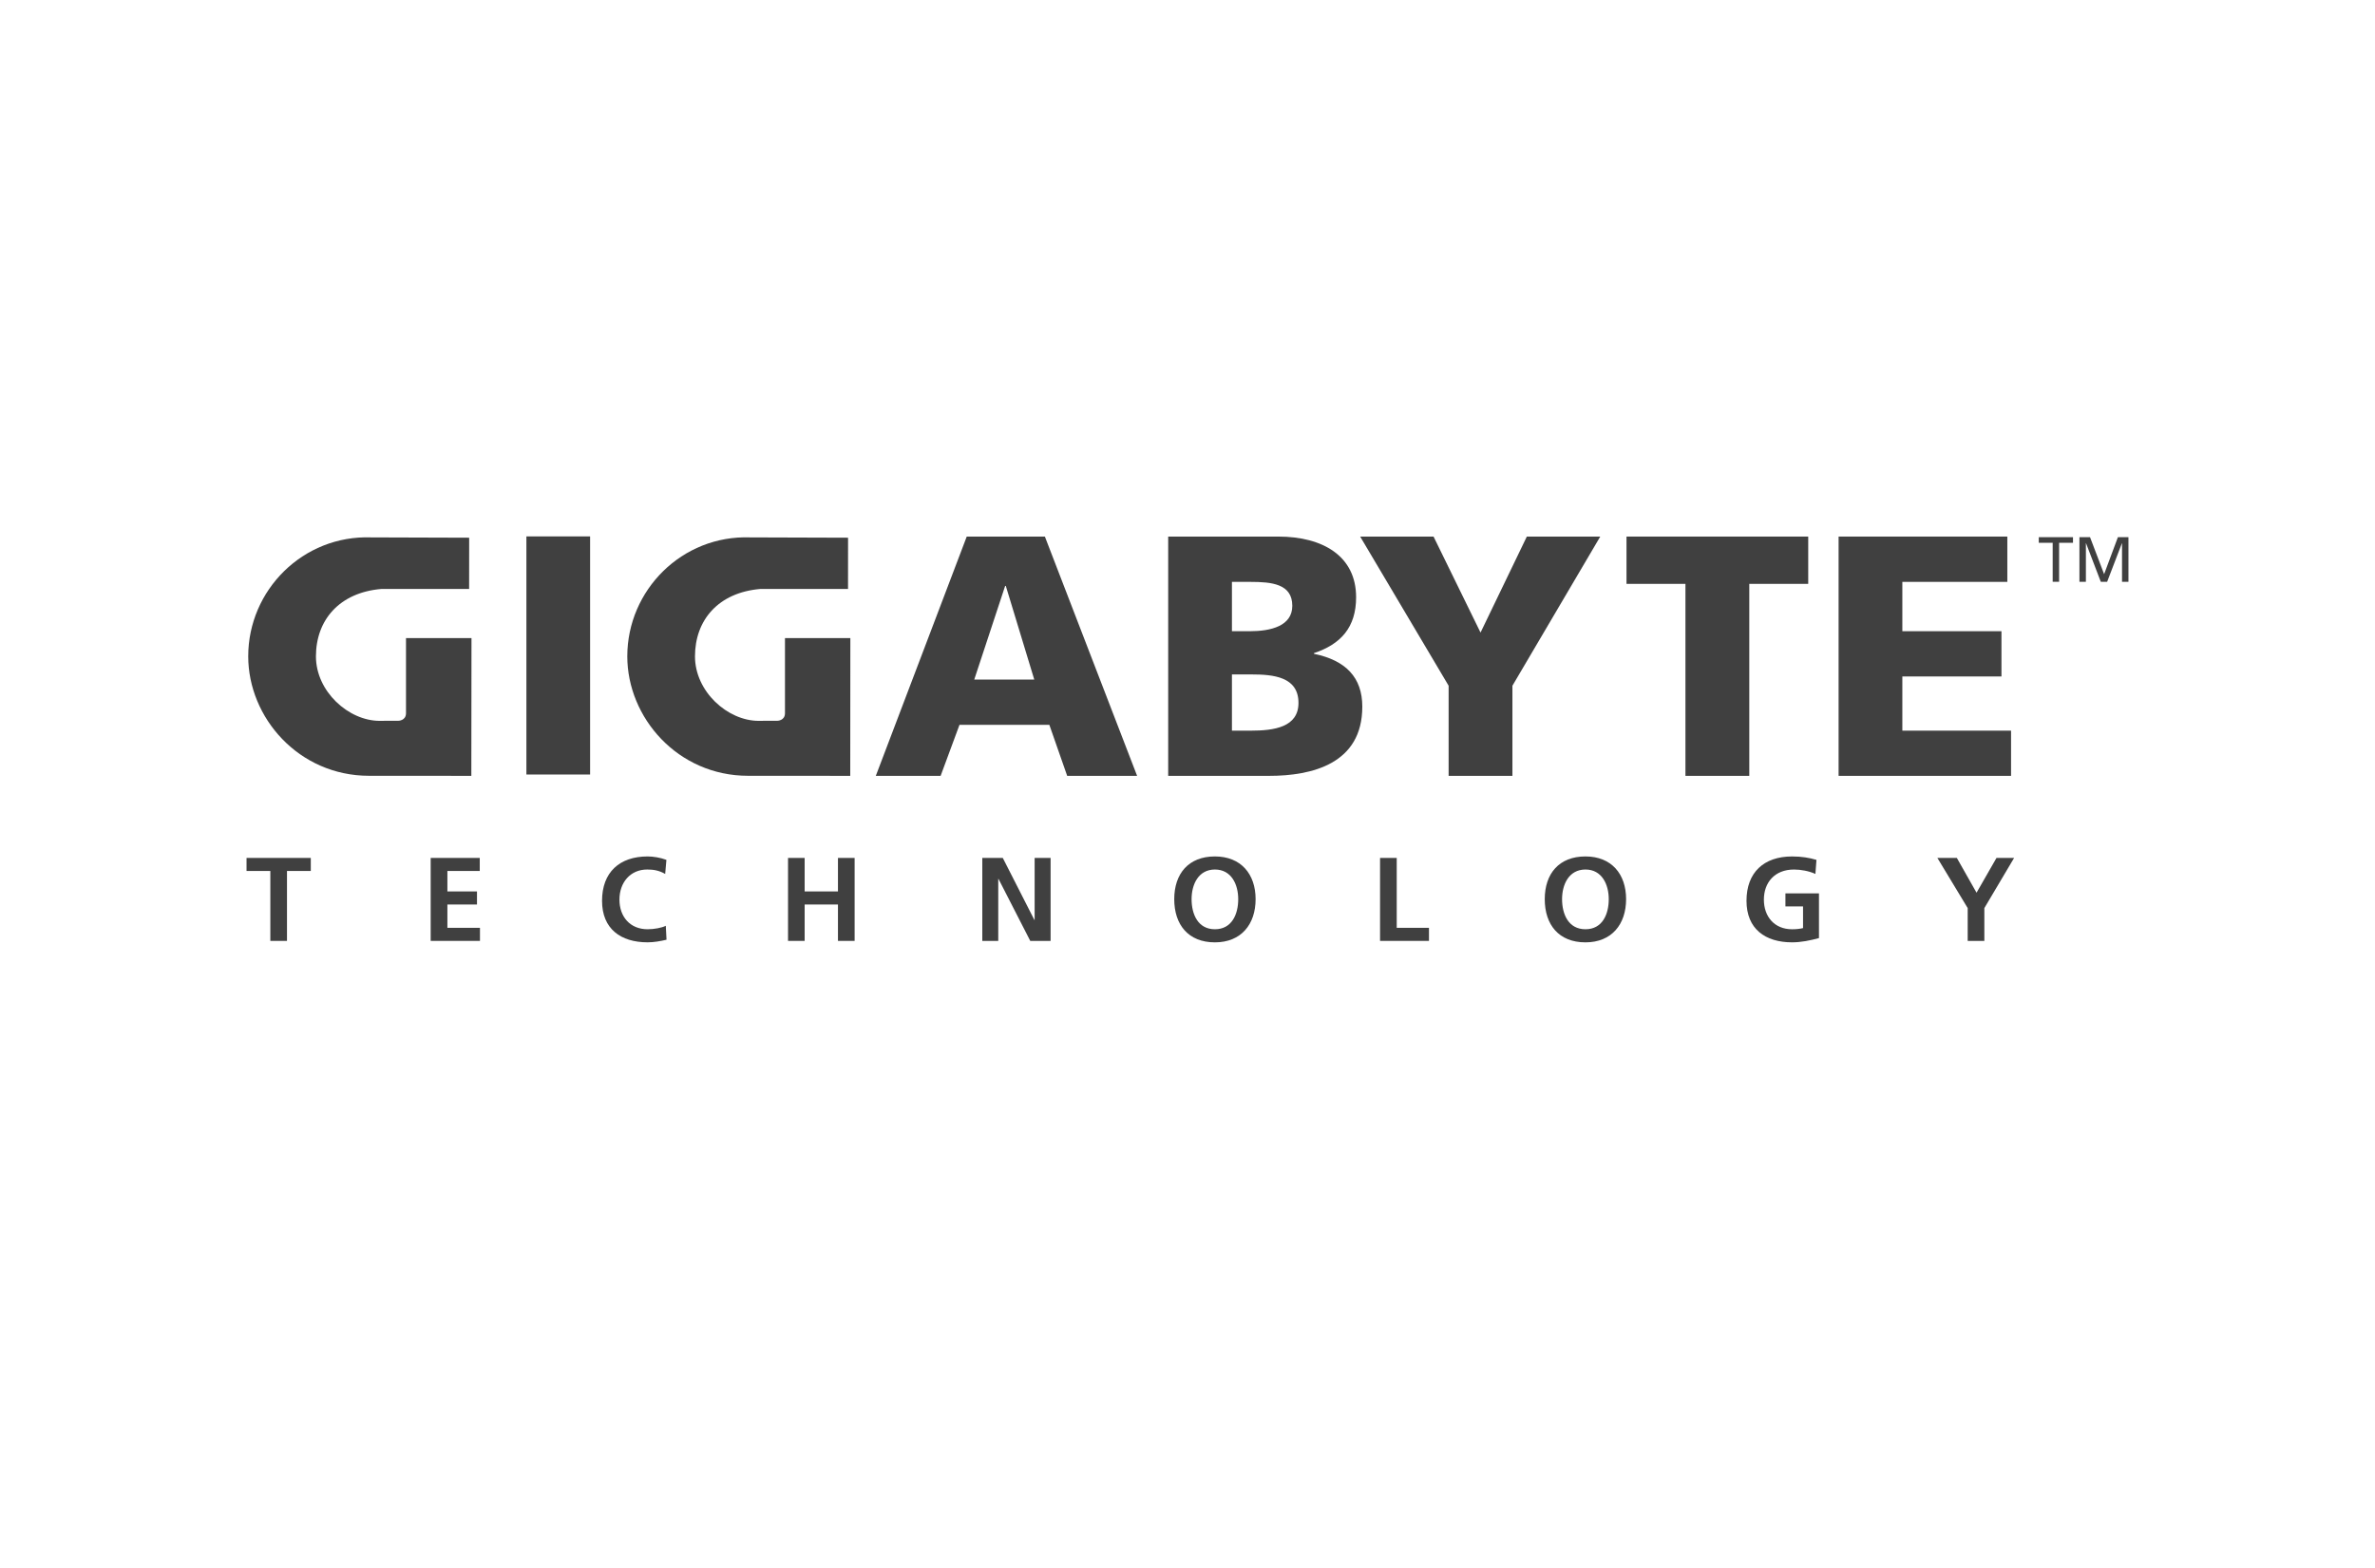 <?xml version="1.0" encoding="utf-8"?>
<!-- Generator: Adobe Illustrator 16.0.0, SVG Export Plug-In . SVG Version: 6.00 Build 0)  -->
<!DOCTYPE svg PUBLIC "-//W3C//DTD SVG 1.1//EN" "http://www.w3.org/Graphics/SVG/1.1/DTD/svg11.dtd">
<svg version="1.1"
	 id="svg2" xmlns:dc="http://purl.org/dc/elements/1.1/" xmlns:cc="http://creativecommons.org/ns#" xmlns:rdf="http://www.w3.org/1999/02/22-rdf-syntax-ns#" xmlns:svg="http://www.w3.org/2000/svg" xmlns:sodipodi="http://sodipodi.sourceforge.net/DTD/sodipodi-0.dtd" xmlns:inkscape="http://www.inkscape.org/namespaces/inkscape" sodipodi:docname="Intel Logo.svg" inkscape:version="0.91 r13725"
	 xmlns="http://www.w3.org/2000/svg" xmlns:xlink="http://www.w3.org/1999/xlink" x="0px" y="0px" width="151.443px" height="100px"
	 viewBox="0 498.668 151.443 100" enable-background="new 0 498.668 151.443 100" xml:space="preserve">
<polygon fill="#404040" points="130.89,533.289 130.004,533.289 130.004,532.931 132.185,532.931 132.185,533.289 131.3,533.289 
	131.3,535.776 130.89,535.776 "/>
<polygon fill="#404040" points="132.596,532.931 133.272,532.931 134.17,535.29 135.049,532.931 135.721,532.931 135.721,535.776 
	135.312,535.776 135.312,533.314 135.306,533.314 134.363,535.776 133.958,535.776 133.016,533.314 133.008,533.314 
	133.008,535.776 132.596,535.776 "/>
<rect x="33.566" y="532.882" fill="#404040" width="4.062" height="15.187"/>
<path fill="#404040" d="M61.644,532.894h4.984l5.881,15.262h-4.459l-1.138-3.256h-5.729l-1.204,3.256h-4.133L61.644,532.894
	 M64.136,536.042h-0.043l-1.969,5.97h3.826L64.136,536.042"/>
<path fill="#404040" d="M74.489,532.893h7.021c2.841,0,4.963,1.245,4.963,3.868c0,1.928-0.983,3-2.688,3.566v0.043
	c2.031,0.418,3.083,1.51,3.083,3.371c0,3.651-3.215,4.414-5.947,4.414h-6.431V532.893 M78.555,545.272h1.205
	c1.486,0,3.038-0.221,3.038-1.771c0-1.664-1.596-1.815-2.993-1.815h-1.25V545.272 M78.555,538.929h1.138
	c1.335,0,2.711-0.328,2.711-1.619c0-1.4-1.31-1.527-2.665-1.527h-1.184V538.929"/>
<polyline fill="#404040" points="92.372,542.406 86.732,532.893 91.411,532.893 94.407,539.016 97.359,532.893 102.041,532.893 
	96.44,542.406 96.44,548.155 92.372,548.155 92.372,542.406 "/>
<polyline fill="#404040" points="107.473,535.909 103.715,535.909 103.715,532.893 115.302,532.893 115.302,535.909 
	111.544,535.909 111.544,548.155 107.473,548.155 107.473,535.909 "/>
<polyline fill="#404040" points="117.239,532.893 127.998,532.893 127.998,535.782 121.304,535.782 121.304,538.929 
	127.624,538.929 127.624,541.815 121.304,541.815 121.304,545.272 128.236,545.272 128.236,548.155 117.239,548.155 
	117.239,532.893 "/>
<path fill="#404040" d="M24.33,536.233c-2.705,0.225-4.184,2.002-4.184,4.301c0,2.234,2.072,4.113,4.071,4.113l0.439-0.005h0.739
	c0,0,0.49,0,0.494-0.478v-4.797h4.176c0,2.707-0.01,8.787-0.01,8.787s-4.123-0.003-6.516-0.003c-4.5,0-7.711-3.718-7.711-7.618
	c0-4.22,3.492-7.744,7.842-7.588l6.247,0.02l-0.003,3.268H24.33"/>
<path fill="#404040" d="M48.497,536.233c-2.707,0.225-4.181,2.002-4.181,4.301c0,2.234,2.067,4.113,4.068,4.113l0.438-0.005h0.742
	c0,0,0.486,0,0.49-0.478v-4.797h4.169c0,2.707-0.007,8.787-0.007,8.787s-4.119-0.003-6.51-0.003c-4.498,0-7.706-3.718-7.706-7.618
	c0-4.22,3.489-7.744,7.84-7.588l6.237,0.02l-0.002,3.268H48.497"/>
<polyline fill="#404040" points="17.238,554.222 15.721,554.222 15.721,553.39 19.818,553.39 19.818,554.222 18.3,554.222 
	18.3,558.682 17.238,558.682 17.238,554.222 "/>
<polyline fill="#404040" points="27.463,553.39 30.592,553.39 30.592,554.222 28.528,554.222 28.528,555.527 30.416,555.527 
	30.416,556.361 28.528,556.361 28.528,557.848 30.605,557.848 30.605,558.682 27.463,558.682 27.463,553.39 "/>
<path fill="#404040" d="M42.501,558.607c-0.387,0.092-0.806,0.166-1.206,0.166c-1.713,0-2.905-0.858-2.905-2.649
	c0-1.812,1.109-2.829,2.905-2.829c0.35,0,0.811,0.071,1.199,0.218l-0.078,0.898c-0.398-0.23-0.765-0.282-1.146-0.282
	c-1.089,0-1.771,0.839-1.771,1.921c0,1.078,0.667,1.889,1.796,1.889c0.416,0,0.911-0.091,1.16-0.221L42.501,558.607"/>
<polyline fill="#404040" points="50.249,553.39 51.309,553.39 51.309,555.527 53.433,555.527 53.433,553.39 54.495,553.39 
	54.495,558.682 53.433,558.682 53.433,556.361 51.309,556.361 51.309,558.682 50.249,558.682 50.249,553.39 "/>
<polyline fill="#404040" points="62.636,553.39 63.943,553.39 65.959,557.349 65.974,557.349 65.974,553.39 66.992,553.39 
	66.992,558.682 65.695,558.682 63.668,554.724 63.654,554.724 63.654,558.682 62.636,558.682 62.636,553.39 "/>
<path fill="#404040" d="M77.469,553.295c1.66,0,2.595,1.123,2.595,2.725c0,1.601-0.917,2.755-2.595,2.755
	c-1.7,0-2.593-1.131-2.593-2.755C74.877,554.397,75.785,553.295,77.469,553.295 M77.469,557.939c1.082,0,1.487-0.96,1.487-1.921
	c0-0.933-0.433-1.889-1.487-1.889c-1.054,0-1.487,0.956-1.487,1.889C75.982,556.979,76.385,557.939,77.469,557.939"/>
<polyline fill="#404040" points="88,553.39 89.063,553.39 89.063,557.848 91.119,557.848 91.119,558.682 88,558.682 88,553.39 "/>
<path fill="#404040" d="M101.097,553.295c1.661,0,2.592,1.123,2.592,2.725c0,1.601-0.918,2.755-2.592,2.755
	c-1.703,0-2.595-1.131-2.595-2.755C98.503,554.397,99.41,553.295,101.097,553.295 M101.097,557.939c1.084,0,1.486-0.96,1.486-1.921
	c0-0.933-0.435-1.889-1.486-1.889c-1.056,0-1.491,0.956-1.491,1.889C99.606,556.979,100.01,557.939,101.097,557.939"/>
<path fill="#404040" d="M115.76,554.411c-0.41-0.189-0.938-0.281-1.365-0.281c-1.238,0-1.92,0.838-1.92,1.92
	c0,1.079,0.668,1.89,1.798,1.89c0.288,0,0.516-0.031,0.699-0.075v-1.384h-1.123v-0.831h2.139v2.853
	c-0.562,0.152-1.145,0.271-1.715,0.271c-1.713,0-2.906-0.858-2.906-2.649c0-1.812,1.108-2.829,2.906-2.829
	c0.614,0,1.103,0.084,1.555,0.218L115.76,554.411"/>
<polyline fill="#404040" points="125.471,556.589 123.538,553.39 124.779,553.39 126.035,555.608 127.307,553.39 128.43,553.39 
	126.533,556.589 126.533,558.682 125.471,558.682 125.471,556.589 "/>
</svg>
